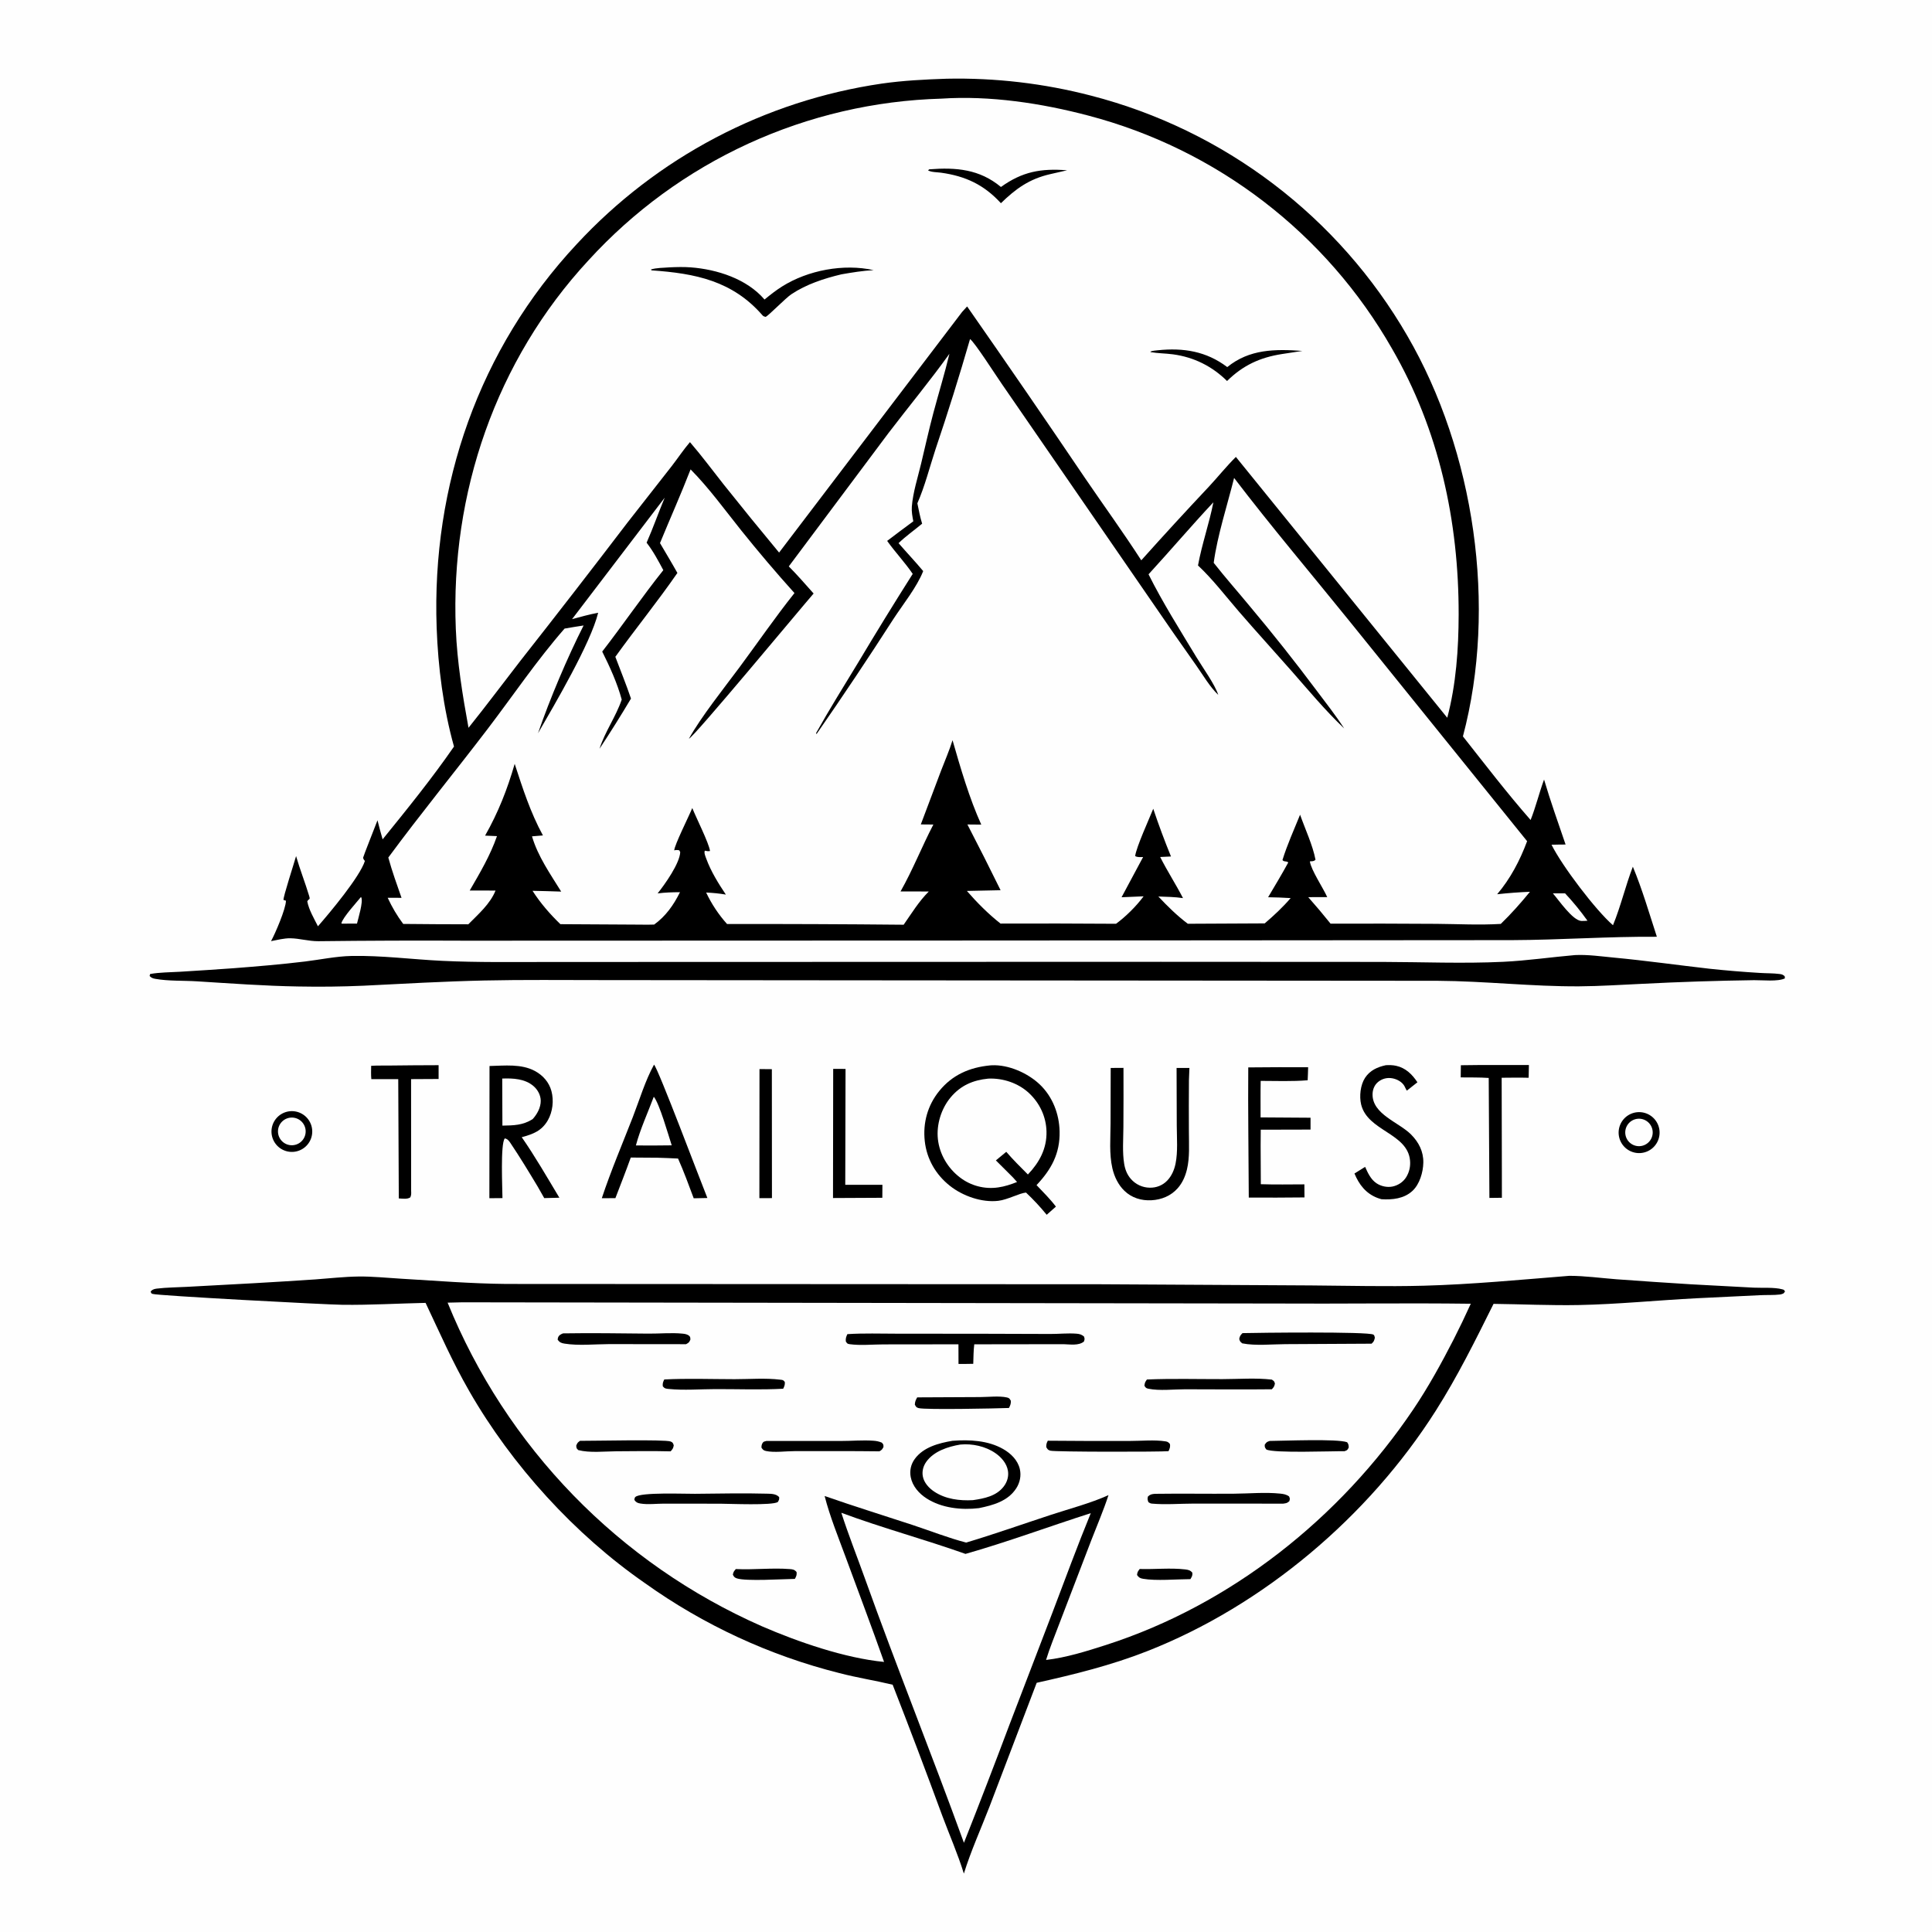 <?xml version="1.0" encoding="utf-8" ?>
<svg xmlns="http://www.w3.org/2000/svg" xmlns:xlink="http://www.w3.org/1999/xlink" width="1024" height="1024">
	<path fill="#FEFEFE" d="M0 0L1024 0L1024 1024L0 1024L0 0Z"/>
	<path d="M501.631 41.726Q511.327 41.518 521.015 41.979Q530.703 42.441 540.336 43.57Q549.968 44.699 559.5 46.491Q569.032 48.282 578.417 50.728Q581.685 51.573 584.93 52.498Q588.176 53.424 591.397 54.43Q594.619 55.436 597.815 56.521Q601.01 57.607 604.178 58.771Q607.346 59.936 610.484 61.178Q613.622 62.421 616.728 63.741Q619.835 65.061 622.907 66.457Q625.98 67.854 629.017 69.326Q632.054 70.798 635.053 72.346Q638.053 73.893 641.013 75.514Q643.973 77.135 646.893 78.829Q649.812 80.523 652.688 82.289Q655.564 84.054 658.396 85.891Q661.227 87.728 664.013 89.634Q666.798 91.54 669.535 93.515Q672.272 95.489 674.959 97.531Q677.647 99.573 680.282 101.681Q682.918 103.789 685.501 105.962Q688.084 108.134 690.612 110.37Q693.14 112.606 695.612 114.904Q698.084 117.202 700.498 119.561Q702.912 121.919 705.267 124.337Q707.622 126.755 709.916 129.23Q712.211 131.705 714.443 134.237Q716.675 136.768 718.844 139.354Q721.013 141.94 723.117 144.579Q725.221 147.218 727.258 149.908Q729.296 152.599 731.267 155.339Q733.238 158.079 735.14 160.867Q737.042 163.655 738.874 166.489Q740.706 169.324 742.468 172.202Q744.229 175.081 745.919 178.003C781.548 239.331 793.616 321.577 775.38 390.304C787.146 405.177 798.736 420.368 811.255 434.612C814.019 427.65 815.787 420.234 818.383 413.178C821.808 424.766 825.891 436.182 829.791 447.616C827.31 447.605 824.823 447.682 822.341 447.721C827.923 458.968 845.753 482.46 854.914 490.388C859.067 480.277 861.527 469.561 865.445 459.361C870.425 471.335 874.153 484.163 878.171 496.501C852.531 496.32 826.99 498.19 801.359 498.291L526.487 498.491L246.866 498.587Q207.8 498.394 168.736 498.859C163.677 498.902 158.867 497.384 153.894 497.301C150.604 497.246 146.896 498.214 143.653 498.823C145.849 494.856 151.553 481.59 151.559 477.385L150.269 476.998C149.906 475.849 156.007 457.122 156.928 453.745C158.982 460.883 161.72 467.765 163.851 474.838C164.567 477.216 163.748 476.031 162.86 477.762C163.75 482.314 166.452 486.836 168.519 490.951C175.026 483.512 190.695 464.759 193.407 456.328C193.204 456.066 192.957 455.834 192.799 455.543C192.637 455.245 192.475 454.922 192.458 454.582C192.437 454.173 199.429 436.513 200.078 434.775C200.882 438.163 201.864 441.513 202.798 444.868C215.755 428.887 228.941 412.613 240.629 395.683C234.974 375.573 232.174 353.49 231.433 332.646C228.748 257.188 253.901 184.851 305.643 129.437Q307.62 127.301 309.641 125.208Q311.663 123.114 313.728 121.064Q315.794 119.014 317.903 117.008Q320.011 115.002 322.162 113.041Q324.312 111.081 326.504 109.166Q328.696 107.251 330.928 105.384Q333.16 103.516 335.431 101.696Q337.702 99.876 340.011 98.105Q342.32 96.333 344.666 94.611Q347.012 92.889 349.394 91.218Q351.776 89.546 354.193 87.925Q356.61 86.304 359.061 84.735Q361.512 83.165 363.996 81.648Q366.479 80.131 368.995 78.668Q371.51 77.204 374.056 75.793Q376.601 74.383 379.176 73.027Q381.752 71.671 384.355 70.37Q386.958 69.069 389.588 67.824Q392.219 66.578 394.875 65.389Q397.531 64.2 400.212 63.067Q402.892 61.934 405.596 60.858Q408.301 59.783 411.027 58.765Q413.753 57.747 416.501 56.787Q419.248 55.827 422.015 54.925Q424.782 54.024 427.568 53.181Q430.354 52.339 433.156 51.555Q435.959 50.772 438.778 50.048Q441.597 49.325 444.43 48.661Q447.264 47.997 450.111 47.394Q452.958 46.79 455.817 46.247Q458.676 45.704 461.546 45.222Q464.416 44.74 467.296 44.319C478.685 42.68 490.143 42.119 501.631 41.726Z"/>
	<path fill="#FEFEFE" d="M514.146 179.706C516.692 181.516 528.012 199.255 530.968 203.468L609.776 317.862Q621.723 335.355 633.977 352.635C637.575 357.717 641.214 364.057 645.699 368.305C643.938 362.785 637.412 353.764 634.125 348.319C625.45 333.947 616.237 319.419 608.752 304.399C620.322 291.779 631.42 278.717 643.118 266.219C640.917 277.473 637.036 288.359 634.966 299.709C642.747 306.966 649.645 316.029 656.616 324.098C665.761 334.684 675.197 345.006 684.435 355.51C693.511 365.83 702.467 376.644 712.454 386.093C707.906 379.101 702.723 372.487 697.704 365.83Q680.675 343.051 662.385 321.271C656.056 313.593 649.429 306.135 643.29 298.306C645.195 284 650.53 267.614 654.1 253.323C673.763 279.091 694.832 303.926 715.199 329.144L809.4 445.848C805.587 456.075 800.606 465.606 793.534 473.966Q802.197 473.016 810.905 472.663C806.024 478.647 800.99 484.319 795.443 489.695C784.169 490.371 772.662 489.75 761.36 489.657Q733.295 489.466 705.229 489.559Q699.48 482.392 693.392 475.511L703.455 475.48C701.237 470.489 694.951 461.272 694.255 456.544C695.551 456.423 696.292 456.634 697.241 455.674C695.81 448.035 691.675 439.233 689.07 431.814C685.902 439.621 682.219 447.789 679.738 455.817C680.46 456.96 681.737 456.17 682.806 457.122C679.427 463.363 675.734 469.443 672.125 475.554C676.118 475.588 680.086 475.774 684.072 476.004C679.883 480.897 675.217 485.233 670.327 489.414L629.57 489.615C623.899 485.359 618.789 480.321 613.945 475.162C618.309 475.316 622.688 475.375 627.014 476.014C623.203 468.629 618.655 461.658 614.916 454.226L620.645 453.95Q615.533 441.458 611.245 428.66C609.044 434.156 602.311 448.879 601.655 453.719C602.897 454.491 604.459 454.256 605.872 454.244L594.449 475.562Q600.292 475.284 606.138 475.067C602.246 480.312 596.785 485.737 591.527 489.62Q560.916 489.395 530.305 489.514C523.9 484.497 517.787 478.346 512.464 472.213L530.338 471.834Q521.736 454.313 512.746 436.988L520.092 437.058C513.779 423.133 509.082 407.05 504.867 392.328C503.176 397.786 500.817 403.168 498.771 408.51L488.052 436.962L494.703 437.02C488.623 448.705 483.799 461.025 477.3 472.499Q484.786 472.437 492.272 472.53C487.09 477.651 483.116 484.177 478.956 490.127Q432.158 489.672 385.358 489.752Q381.994 486.004 379.209 481.809Q376.423 477.613 374.274 473.059C377.82 473.232 381.224 473.536 384.721 474.15C380.812 468.353 376.774 461.805 374.372 455.213C373.926 453.989 373.031 452.037 373.568 450.88C374.63 451.093 375.239 451.253 376.321 451.058C375.805 446.946 368.902 433.272 366.924 428.272C365.255 432.384 357.461 447.905 357.363 450.709C358.406 450.46 358.996 450.466 360.043 450.694L360.534 451.654C360.243 457.686 352.389 468.727 348.553 473.519C352.522 473.011 356.405 472.904 360.404 472.878C357.073 479.639 352.853 485.613 346.72 490.036C343.321 490.157 339.892 490.063 336.489 490.057L297.019 489.832C291.441 484.43 286.452 478.689 282.253 472.148Q289.848 472.29 297.439 472.563C291.678 463.238 285.075 453.897 281.973 443.276L287.762 442.799C281.106 430.568 277.093 418.014 272.793 404.861C268.889 418.382 264.081 430.621 257.11 442.897L263.413 443.165C259.816 453.466 254.418 462.586 248.968 471.982L262.646 472.017C259.778 479.15 253.508 484.529 248.222 489.897Q230.964 489.886 213.707 489.702C210.417 485.297 207.798 480.833 205.485 475.845L212.812 475.864C210.348 468.794 207.784 461.743 205.814 454.515C222.801 431.468 241.03 409.204 258.402 386.43C271.893 368.743 284.593 349.892 299.242 333.161C302.582 332.537 305.963 332.058 309.319 331.516C300.684 348.528 291.374 370.579 285.159 388.634C294.073 373.189 313.084 340.92 317.037 324.779C312.359 325.634 307.788 326.93 303.201 328.166L352.307 263.78C348.99 271.685 346.183 279.808 342.712 287.64C346.237 292.148 348.877 297.169 351.572 302.192C340.387 316.205 330.194 331.163 319.188 345.355C323.184 353.318 327.205 362.182 329.523 370.792C326.48 379.813 320.624 387.814 317.756 396.857C323.551 388.099 329.064 379.279 334.433 370.256C331.922 362.816 328.907 355.477 326.14 348.124C336.89 333.169 348.555 318.828 359.034 303.677C356.063 298.348 352.892 293.113 349.809 287.846C355.181 274.787 360.914 261.964 366.029 248.785C375.755 258.606 384.226 270.322 392.861 281.12Q406.497 298.135 421.086 314.34C410.913 327.093 401.625 340.629 391.908 353.733C383.795 364.673 371.526 380.01 365.138 391.54C367.604 390.889 424.047 322.83 431.233 314.572C426.879 309.696 422.691 304.843 418.077 300.201L470.829 229.639C481.557 215.564 492.913 201.902 503.215 187.517C500.701 198.024 497.499 208.397 494.714 218.839C492.328 227.791 490.346 236.827 488.182 245.832C486.423 253.155 483.886 260.987 483.294 268.496C483.085 271.153 483.59 273.714 484.071 276.312Q477.098 281.442 470.212 286.688C474.479 292.701 479.598 298.036 483.76 304.172Q469.102 327.283 455.077 350.784C447.478 363.313 439.723 375.718 432.567 388.506L432.756 389.105Q453.664 358.993 473.484 328.154C478.611 320.279 485.935 311.267 489.313 302.691C485.11 297.648 480.551 292.859 476.258 287.883C480.039 284.214 484.676 280.959 488.751 277.567C487.647 274.031 486.965 270.388 486.22 266.764C490.175 257.798 492.731 247.605 495.798 238.251Q505.632 209.185 514.146 179.706Z"/>
	<path fill="#FEFEFE" d="M498.979 52.279C524.657 50.566 552.016 54.706 576.798 61.254Q579.946 62.08 583.073 62.984Q586.2 63.888 589.304 64.869Q592.407 65.85 595.485 66.908Q598.563 67.967 601.614 69.101Q604.665 70.235 607.687 71.445Q610.708 72.655 613.699 73.94Q616.69 75.224 619.648 76.583Q622.605 77.941 625.528 79.373Q628.452 80.805 631.338 82.309Q634.225 83.813 637.073 85.388Q639.921 86.963 642.73 88.609Q645.538 90.254 648.304 91.969Q651.071 93.684 653.794 95.467Q656.517 97.25 659.195 99.101Q661.873 100.951 664.504 102.867Q667.135 104.784 669.717 106.765Q672.3 108.746 674.832 110.791Q677.364 112.835 679.845 114.942Q682.326 117.049 684.754 119.218Q687.182 121.386 689.555 123.614Q691.928 125.841 694.244 128.127Q696.561 130.414 698.821 132.757Q701.08 135.1 703.28 137.498Q705.481 139.896 707.621 142.349Q709.761 144.801 711.839 147.306Q713.918 149.811 715.933 152.367Q717.949 154.923 719.9 157.528Q721.852 160.133 723.737 162.786Q725.623 165.439 727.443 168.137Q729.262 170.836 731.014 173.58Q732.766 176.323 734.449 179.109Q736.132 181.895 737.745 184.722C762.727 227.814 773.208 276.265 773.117 325.749C773.083 343.93 771.753 362.807 767.076 380.429L655.041 242.176C650.069 247.131 645.574 252.72 640.792 257.878Q622.6 277.204 604.899 296.979C595.435 282.298 585.134 268.132 575.295 253.695Q544.289 207.821 512.592 162.423L509.928 165.349L412.934 292.876Q398.021 274.935 383.486 256.686C377.589 249.232 371.901 241.533 365.69 234.338C362.255 238.319 359.294 242.844 356.054 247.008L332.586 276.975Q304.499 313.806 275.853 350.203C266.668 362.047 257.703 374.064 248.318 385.751C245.147 368.388 242.305 351.032 241.587 333.363C238.667 261.516 262.792 191.028 311.849 138.042Q314.075 135.6 316.363 133.214Q318.65 130.829 320.996 128.502Q323.342 126.174 325.746 123.907Q328.15 121.639 330.61 119.432Q333.07 117.226 335.585 115.082Q338.1 112.938 340.668 110.857Q343.236 108.777 345.855 106.762Q348.474 104.747 351.143 102.798Q353.812 100.849 356.53 98.968Q359.247 97.087 362.01 95.275Q364.774 93.463 367.582 91.72Q370.39 89.978 373.241 88.307Q376.092 86.636 378.984 85.037Q381.876 83.438 384.808 81.912Q387.739 80.386 390.708 78.934Q393.676 77.482 396.681 76.105Q399.685 74.728 402.723 73.427Q405.761 72.126 408.83 70.902Q411.9 69.677 414.999 68.531Q418.099 67.384 421.226 66.315Q424.353 65.247 427.506 64.257Q430.659 63.267 433.836 62.357Q437.013 61.447 440.212 60.616Q443.41 59.786 446.629 59.036Q449.848 58.287 453.084 57.618Q456.32 56.95 459.573 56.363Q462.825 55.776 466.091 55.27Q469.357 54.765 472.634 54.342Q475.912 53.919 479.199 53.578Q482.486 53.238 485.781 52.98Q489.075 52.722 492.375 52.547Q495.676 52.371 498.979 52.279Z"/>
	<path d="M354.843 141.703C358.598 141.531 362.321 141.426 366.074 141.706C380.03 142.751 395.847 147.796 405.215 158.759C408.195 156.304 411.246 153.901 414.517 151.841C428.225 143.212 447.164 139.638 463.041 143.182C457.283 143.478 451.68 144.412 446.011 145.394C436.754 147.593 427.404 150.644 419.429 155.959C416.249 158.079 407.089 167.596 405.764 167.953C405.05 167.717 404.649 167.713 404.146 167.135C388.202 148.818 368.566 144.908 345.346 143.293L344.976 142.856C347.82 141.883 351.806 141.977 354.843 141.703Z"/>
	<path d="M492.565 89.741C506.745 88.623 519.227 89.688 530.519 99.102C541.884 90.939 551.73 89.181 565.591 90.254L556.552 92.318C545.569 94.852 538.394 100.008 530.504 107.701C521.567 97.937 511.779 93.337 498.728 91.526C496.783 91.256 493.491 91.318 491.846 90.269L492.565 89.741Z"/>
	<path d="M613.579 185.658C627.24 184.214 639.421 186.189 650.47 194.566C662.254 184.988 675.807 184.96 690.274 185.992L679.512 187.64C667.814 189.461 658.793 193.634 650.365 201.941C642.457 194.125 632.815 189.297 621.734 187.806C617.768 187.272 613.753 187.31 609.806 186.619L609.841 186.316C611.035 185.858 612.317 185.798 613.579 185.658Z"/>
	<path fill="#FEFEFE" d="M823.058 473.503L829.522 473.491Q835.937 480.354 841.397 487.999C840.347 488.066 839.254 488.174 838.203 488.129C833.529 487.929 826.133 476.989 823.058 473.503Z"/>
	<path fill="#FEFEFE" d="M191.325 475.415C191.371 475.483 191.426 475.546 191.463 475.619C192.627 477.888 189.865 486.73 189.212 489.522L181.219 489.551L180.936 489.364C181.725 486.198 188.959 478.333 191.325 475.415Z"/>
	<path d="M831.814 676.212C840.034 676.236 848.41 677.385 856.611 678.027Q876.429 679.482 896.262 680.706L929.464 682.482C933.978 682.697 940.438 682.206 944.641 683.36C945.59 683.621 945.631 683.656 946.08 684.552L945.344 685.506C944.744 685.769 944.231 686.011 943.572 686.094C940.074 686.536 936.329 686.29 932.792 686.482L899.224 688.102C878.508 689.154 857.645 691.284 836.924 691.689C821.827 691.984 806.704 691.252 791.61 691.072C781.984 710.411 772.563 729.496 760.962 747.764C725.44 803.698 669.716 850.975 607.911 875.203C588.741 882.717 569.494 887.445 549.467 891.919L524.442 957.594C519.91 969.31 514.585 981.057 510.868 993.046C507.678 982.687 503.255 972.625 499.463 962.466Q486.644 927.564 473.124 892.928C463.784 890.688 454.289 889.223 444.981 886.797Q438.05 885.056 431.207 882.992Q424.365 880.929 417.627 878.547Q410.888 876.166 404.269 873.473Q397.649 870.779 391.163 867.779Q384.676 864.779 378.337 861.479Q371.998 858.179 365.82 854.586Q359.643 850.993 353.639 847.115Q347.636 843.237 341.821 839.083C304.613 813.309 271.282 776.641 248.762 737.408C239.588 721.425 233.372 707.016 225.563 690.552C210.894 690.863 196.246 691.742 181.566 691.568C172.105 691.455 82.749 686.687 80.876 685.793C79.941 685.346 80.262 685.607 79.86 684.561C79.973 684.42 80.069 684.263 80.2 684.139C81.014 683.364 82.083 683.119 83.165 682.985C88.364 682.345 93.888 682.348 99.13 682.051L134.303 680.144Q150.739 679.212 167.165 678.11C174.745 677.564 182.431 676.675 190.029 676.581C197.406 676.49 204.979 677.293 212.348 677.725C230.969 678.818 249.779 680.359 268.429 680.52L583.748 680.687L694.808 681.305C714.691 681.441 734.739 681.989 754.609 681.454C780.29 680.763 806.207 678.252 831.814 676.212Z"/>
	<path fill="#FEFEFE" d="M245.104 690.249L675.566 690.89C710.224 691.108 744.891 690.561 779.547 691.01Q775.199 700.608 770.421 709.999C763.918 722.658 757.064 735.143 749.105 746.956C710.279 804.589 652.534 850.525 586.17 871.881C575.849 875.187 565.229 878.546 554.431 879.811C556.369 873.444 558.991 867.172 561.325 860.935L578.446 816.27C581.508 808.346 584.893 800.531 587.524 792.449C577.948 796.774 567.052 799.596 557.057 802.88C542.077 807.802 527.196 813.071 512.091 817.599C502.429 815.091 492.901 811.304 483.407 808.177C467.981 803.095 452.385 798.281 437.067 792.913C439.892 803.919 444.347 814.784 448.266 825.448C455.049 843.908 462.019 862.313 468.573 880.855C447.913 878.878 422.83 870.212 403.796 861.946Q400.291 860.403 396.824 858.776Q393.357 857.149 389.93 855.439Q386.503 853.729 383.119 851.936Q379.734 850.144 376.394 848.271Q373.053 846.398 369.759 844.445Q366.465 842.492 363.218 840.46Q359.972 838.429 356.776 836.319Q353.579 834.21 350.434 832.024Q347.289 829.838 344.198 827.578Q341.107 825.317 338.071 822.982Q335.035 820.647 332.057 818.24Q329.078 815.833 326.158 813.355Q323.238 810.877 320.378 808.329Q317.519 805.782 314.722 803.166Q311.925 800.55 309.191 797.868Q306.458 795.185 303.79 792.438Q301.122 789.69 298.521 786.879Q295.92 784.068 293.387 781.195Q290.854 778.323 288.392 775.39Q285.929 772.457 283.538 769.465Q281.146 766.474 278.828 763.426Q276.509 760.378 274.264 757.275Q272.02 754.172 269.851 751.016Q267.682 747.859 265.589 744.652Q263.497 741.444 261.482 738.187Q259.467 734.93 257.532 731.626Q255.596 728.321 253.74 724.971Q251.885 721.62 250.111 718.227Q248.336 714.833 246.644 711.397Q244.952 707.961 243.344 704.486Q241.735 701.01 240.21 697.497Q238.686 693.984 237.246 690.435L245.104 690.249Z"/>
	<path d="M504.828 763.652C513.847 762.981 523.638 763.423 531.695 768.017C535.756 770.333 539.465 773.952 540.536 778.65C541.339 782.17 540.58 785.82 538.632 788.837C534.225 795.66 526.302 797.826 518.857 799.341C509.593 800.443 499.11 799.333 491.106 794.191C487.069 791.598 483.603 787.677 482.692 782.844C482.054 779.459 482.79 776.116 484.808 773.325C489.369 767.014 497.582 764.878 504.828 763.652Z"/>
	<path fill="#FEFEFE" d="M508.962 765.646C515.302 765.037 522.3 766.544 527.556 770.177C530.75 772.384 533.58 775.618 534.232 779.556C534.722 782.513 533.825 785.472 532.025 787.834C528.089 792.998 521.696 794.225 515.669 795.114C508.597 795.494 501.222 794.606 495.183 790.603C492.357 788.73 489.709 785.873 489.1 782.425C488.626 779.736 489.355 777.041 490.917 774.828C494.904 769.176 502.45 766.745 508.962 765.646Z"/>
	<path d="M449.13 707.122C457.811 706.56 466.723 706.882 475.428 706.882L520.638 706.919L556.662 707.03C561.247 707.05 565.986 706.522 570.543 706.878C572.164 707.004 573.265 707.31 574.535 708.368C574.953 709.694 574.945 709.751 574.493 711.066C571.672 713.347 567.128 712.53 563.702 712.446L516.38 712.512C515.954 715.91 515.97 719.422 515.844 722.846C513.244 722.935 510.632 722.904 508.03 722.922L507.998 712.511L468.328 712.557C462.614 712.563 456.006 713.23 450.389 712.451C449.04 712.264 449.057 712.075 448.307 711.015C448.163 709.344 448.426 708.645 449.13 707.122Z"/>
	<path d="M658.546 706.582C666.286 706.376 725.397 705.691 727.938 707.379C728.541 707.779 728.523 708.401 728.701 709.051C728.277 710.698 728.261 710.971 726.962 712.183L681.352 712.425C674.103 712.459 665.443 713.399 658.395 712C657.331 711.114 657.215 711.029 656.827 709.711C657.078 708.129 657.487 707.692 658.546 706.582Z"/>
	<path d="M368.327 791.747C380.994 791.654 393.878 791.33 406.526 791.682C408.802 791.745 411.309 791.718 412.964 793.483C413.059 794.799 412.918 794.946 412.26 796.109C409.301 798.006 386.973 797.014 381.75 796.993L351.888 796.961C347.86 796.965 343.393 797.555 339.435 796.897C337.874 796.637 337.135 796.296 336.236 795.001C336.335 794.377 336.267 793.9 336.751 793.436C339.49 790.814 362.895 791.805 368.327 791.747Z"/>
	<path d="M612.102 791.755C625.977 791.559 639.868 791.792 653.746 791.701C661.789 791.649 670.576 790.811 678.551 791.646C680.3 791.829 681.801 792.084 683.232 793.135C683.76 794.35 683.72 794.37 683.375 795.658C682.125 796.761 681.725 796.715 680.125 796.965L632.604 796.939C625.441 796.947 617.601 797.602 610.498 796.944C609.755 796.875 609.256 796.58 608.665 796.156C608.214 794.785 608.089 794.556 608.436 793.176C609.677 792.005 610.491 791.92 612.102 791.755Z"/>
	<path d="M298.407 706.713C313.482 706.47 328.598 706.703 343.675 706.846C349.581 706.902 355.889 706.271 361.719 706.853C363.044 706.986 364.336 707.165 365.357 708.1C365.989 708.678 365.84 709.185 365.925 709.981C365.222 711.58 365.151 711.593 363.617 712.448L322.733 712.403C315.214 712.438 306.61 713.339 299.212 712.148C297.524 711.877 296.643 711.508 295.608 710.154C295.619 709.671 295.592 709.432 295.771 708.938C296.237 707.647 297.255 707.204 298.407 706.713Z"/>
	<path d="M607.893 731.163C621.166 730.609 634.627 730.989 647.918 730.964C656.444 730.948 665.662 730.236 674.109 731.228C675.238 732.004 675.334 731.985 675.731 733.278C675.453 734.818 675.132 735.26 674.093 736.341C658.769 736.515 643.422 736.358 628.095 736.347C622.194 736.343 614.513 737.245 608.759 736.07C607.392 735.791 607.275 735.558 606.568 734.473C606.764 732.832 606.933 732.519 607.893 731.163Z"/>
	<path d="M555.36 763.612Q577.064 763.811 598.768 763.737C604.743 763.745 611.903 763.027 617.772 763.953C618.983 764.144 619.197 764.432 620.038 765.264C620.411 766.862 619.972 767.717 619.354 769.148C614.873 769.56 559.473 769.583 556.769 768.899C555.378 768.548 555.226 768.128 554.539 766.995C554.507 765.558 554.692 764.883 555.36 763.612Z"/>
	<path d="M406.235 763.731L445.711 763.744C451.365 763.755 457.27 763.211 462.889 763.613C464.543 763.732 465.87 763.981 467.393 764.634C468.283 765.651 468.251 765.617 468.251 766.972C467.532 768.285 467.399 768.48 466.115 769.234C451.136 769.035 436.133 769.163 421.152 769.128C416.614 769.117 410.345 770.017 406.006 769.062C404.664 768.766 404.309 768.37 403.587 767.252C403.621 766.278 403.653 765.763 404.141 764.884C404.668 763.936 405.256 764.038 406.235 763.731Z"/>
	<path d="M352.079 731.143C364.409 730.519 376.961 730.985 389.313 730.995C397.147 731.001 405.817 730.297 413.56 731.264C414.942 731.436 415.141 731.389 415.966 732.482C416.098 733.97 415.726 734.761 415.106 736.056C403.247 736.711 391.069 736.223 379.176 736.256C371.146 736.279 362.377 736.99 354.425 736.176C352.884 736.019 352.287 735.98 351.294 734.77C351.145 733.153 351.392 732.547 352.079 731.143Z"/>
	<path d="M486.138 740.636L519.567 740.477C523.873 740.461 529.65 739.747 533.774 740.702C535.042 740.996 535.134 741.415 535.771 742.455C535.842 744.059 535.469 744.882 534.764 746.258C527.714 746.531 490.719 747.267 486.967 746.339C485.614 746.004 485.506 745.606 484.883 744.486C484.943 742.871 485.373 741.998 486.138 740.636Z"/>
	<path d="M307.43 763.67C313.934 763.725 352.469 762.831 355.46 764.03C356.649 764.506 356.703 764.938 357.1 766.032C356.858 767.614 356.467 768.093 355.446 769.243C345.835 769.006 336.186 769.136 326.572 769.21C320.309 769.258 312.553 770.146 306.503 768.581C305.49 767.611 305.556 767.604 305.42 766.195C306.037 764.738 306.134 764.568 307.43 763.67Z"/>
	<path d="M672.974 763.731C680.557 763.678 708.763 762.483 713.998 764.412C714.764 765.437 714.819 765.962 714.849 767.228C714.09 768.658 714.145 768.614 712.625 769.17C706.481 769.068 674.736 770.323 671.162 768.235C670.361 767.103 670.303 767.069 670.348 765.693C671.322 764.326 671.385 764.267 672.974 763.731Z"/>
	<path d="M390.003 831.629C399.489 832.116 409.174 830.9 418.593 831.641C420.238 831.77 421.14 831.933 422.206 833.21C422.383 834.842 422.033 835.444 421.303 836.843C414.806 836.945 395.438 838.175 390.599 836.588C389.358 836.182 388.982 835.729 388.428 834.599C388.721 833.092 388.998 832.818 390.003 831.629Z"/>
	<path d="M604.064 831.594C611.99 831.853 620.396 830.901 628.214 831.831C629.797 832.02 630.918 832.271 631.965 833.571C632.114 835.2 631.722 835.57 630.954 836.975C623.8 837.001 612.654 837.988 605.84 836.788C604.23 836.505 603.56 836.109 602.648 834.774C602.839 833.151 603.12 832.866 604.064 831.594Z"/>
	<path fill="#FEFEFE" d="M445.921 801.807C467.545 809.855 489.984 815.869 511.732 823.604C534.081 817.241 555.999 809.077 578.139 802.001C571.001 819.41 564.506 837.117 557.815 854.703L535.138 913.857Q523.304 945.399 510.903 976.723C493.932 929.939 475.305 883.748 458.522 836.892C454.332 825.194 449.736 813.636 445.921 801.807Z"/>
	<path d="M834.813 506.21C841.524 505.87 848.664 506.915 855.359 507.545C872.352 509.144 889.148 511.528 906.092 513.452Q919.357 514.869 932.673 515.668C936.14 515.899 939.776 515.793 943.206 516.236C944.528 516.407 944.887 516.578 945.906 517.377L946.043 518.541C942.483 520.385 934.018 519.455 929.708 519.511Q900.127 519.919 870.583 521.438C859.415 521.933 848.175 522.712 837 522.778C812.012 522.926 787.003 519.986 762.016 519.841L439.438 519.582L319.001 519.472C298.237 519.479 277.419 519.227 256.661 519.685C235.316 520.156 213.948 521.382 192.625 522.446Q175.417 523.198 158.196 522.857C140.288 522.572 122.278 521.237 104.402 520.122C97.275 519.678 89.309 520.058 82.324 518.807C80.964 518.563 80.245 518.283 79.292 517.298L79.557 516.253C84.658 515.32 90.164 515.368 95.341 515.053Q109.527 514.199 123.702 513.185C136.32 512.212 149.024 511.149 161.589 509.626C169.674 508.645 178.133 506.85 186.254 506.68C202.107 506.349 218.512 508.514 234.392 509.269C253.2 510.164 272.194 509.869 291.022 509.871L615.346 509.775L732.586 509.835C753.882 509.88 775.476 510.796 796.74 509.78C809.445 509.173 822.134 507.297 834.813 506.21Z"/>
	<path d="M524.695 564.692C525.001 564.672 525.307 564.647 525.613 564.631C534.533 564.18 544.817 568.765 551.182 574.864C557.919 581.32 561.414 590.439 561.611 599.687C561.861 611.376 557.237 619.835 549.385 628.134C552.882 631.834 556.583 635.461 559.657 639.526L554.77 643.859Q549.678 637.604 543.801 632.08C540.38 632.378 534.016 635.874 529.174 636.453C520.42 637.499 510.3 633.926 503.465 628.514C495.98 622.587 491.2 614.348 490.148 604.831C489.078 595.139 491.662 585.812 497.829 578.23C504.805 569.655 513.907 565.761 524.695 564.692Z"/>
	<path fill="#FEFEFE" d="M523.797 571.689C531.562 571.338 539.648 574.026 545.356 579.328C551.078 584.643 554.488 591.902 554.664 599.743C554.868 608.841 550.877 616.111 544.808 622.502C540.876 618.586 536.969 614.697 533.342 610.491L527.836 615.038L534.528 621.703C536.139 623.221 537.605 624.816 539.065 626.479C535.85 627.759 532.478 628.885 529.039 629.356Q528.371 629.453 527.699 629.517Q527.027 629.581 526.353 629.611Q525.679 629.641 525.004 629.637Q524.329 629.633 523.655 629.595Q522.981 629.557 522.31 629.485Q521.639 629.414 520.973 629.308Q520.306 629.203 519.645 629.064Q518.985 628.926 518.332 628.754Q517.68 628.582 517.036 628.378Q516.393 628.174 515.761 627.937Q515.129 627.701 514.509 627.433Q513.89 627.166 513.284 626.867Q512.679 626.568 512.089 626.24Q511.5 625.911 510.928 625.553Q510.356 625.196 509.802 624.809Q509.248 624.423 508.715 624.01C502.366 619.166 497.963 611.738 497.103 603.768C496.264 595.999 498.879 587.56 503.919 581.563C509.205 575.275 515.789 572.471 523.797 571.689Z"/>
	<path d="M259.454 565.005C267.421 564.832 276.307 563.741 283.56 567.671C287.771 569.954 291.022 573.621 292.274 578.296C293.617 583.313 292.952 589.26 290.361 593.777C287.12 599.427 282.449 601.146 276.53 602.73C283.708 613.069 289.992 624.032 296.475 634.813L288.458 635.019L284.963 628.875C280.313 621.138 275.58 613.307 270.539 605.823C269.709 604.591 269.035 603.675 267.559 603.376C265.152 606.103 266.3 630.205 266.317 635.02L259.377 635.08L259.454 565.005Z"/>
	<path fill="#FEFEFE" d="M266.193 571.653C271.933 571.437 278.31 571.742 282.85 575.721C285.031 577.632 286.566 580.462 286.6 583.4C286.643 587.03 284.667 590.595 282.288 593.183C277.108 596.458 272.211 596.502 266.284 596.602L266.193 571.653Z"/>
	<path d="M346.645 564.278C348.94 566.55 371.325 626.142 374.922 634.964L367.683 635.116C365.032 628.051 362.462 620.942 359.379 614.052Q353.932 613.765 348.48 613.62L334.32 613.521C331.747 620.741 328.903 627.881 326.171 635.043L318.969 635.075C323.788 620.538 329.836 606.392 335.387 592.128C338.941 582.993 341.948 572.821 346.645 564.278Z"/>
	<path fill="#FEFEFE" d="M346.523 581.292C349.513 584.869 354.264 601.667 356.026 607.056L346.75 607.138L337.034 607.114C339.321 598.484 343.388 589.685 346.523 581.292Z"/>
	<path d="M588.694 566.038L595.467 565.997Q595.524 581.805 595.421 597.613C595.387 603.882 594.816 610.722 595.846 616.914C596.341 619.892 597.39 622.593 599.402 624.882Q599.867 625.415 600.385 625.896Q600.902 626.377 601.468 626.801Q602.033 627.225 602.639 627.588Q603.246 627.951 603.887 628.249Q604.528 628.546 605.197 628.775Q605.865 629.004 606.554 629.162Q607.243 629.32 607.945 629.405Q608.646 629.49 609.353 629.501C612.864 629.582 616.152 628.314 618.606 625.786C620.969 623.352 622.389 620.085 623.06 616.791C624.361 610.397 623.729 603.131 623.708 596.612L623.613 566.036L630.412 566.029L630.164 572.568Q630.055 586.229 630.138 599.89C630.142 606.421 630.65 613.466 629.101 619.854C628.216 623.502 626.725 626.924 624.224 629.763C620.645 633.826 615.646 635.874 610.296 636.158C604.96 636.442 599.865 634.916 595.977 631.166C592.666 627.974 590.609 623.661 589.586 619.219C587.829 611.595 588.593 603.201 588.619 595.426L588.694 566.038Z"/>
	<path d="M661.605 565.749Q677.471 565.589 693.338 565.649C693.305 567.953 693.177 570.262 693.089 572.564C684.863 573.241 676.44 572.906 668.185 572.89C668.051 579.333 668.147 585.798 668.135 592.243L694.611 592.418L694.612 598.701L668.217 598.766L668.162 607.25L668.26 627.651C675.941 627.915 683.665 627.749 691.351 627.735L691.405 634.66Q676.642 634.825 661.879 634.739C661.795 611.747 661.416 588.739 661.605 565.749Z"/>
	<path d="M734.532 564.577C736.388 564.48 738.135 564.501 739.961 564.896C745.01 565.987 748.522 569.46 751.26 573.637L745.636 578.074C745.466 577.778 745.29 577.484 745.133 577.18C744.756 576.45 744.464 575.684 743.976 575.013C742.433 572.889 739.558 571.601 736.997 571.397Q736.515 571.355 736.031 571.365Q735.547 571.375 735.067 571.436Q734.587 571.498 734.116 571.61Q733.646 571.722 733.189 571.884Q732.733 572.045 732.297 572.255Q731.861 572.464 731.449 572.719Q731.037 572.973 730.655 573.27Q730.273 573.567 729.925 573.903C728.282 575.515 727.504 577.758 727.481 580.033C727.375 590.624 741.476 594.839 747.899 601.308C751.973 605.41 754.497 610.327 754.393 616.192C754.302 621.281 752.456 627.645 748.625 631.2C744.166 635.336 738.008 635.97 732.221 635.614C731.471 635.396 730.733 635.181 730.005 634.897C723.901 632.518 720.33 627.858 717.892 621.983L723.545 618.463C724.974 621.667 726.528 625.091 729.531 627.127C731.949 628.766 735.264 629.48 738.126 628.873C741.061 628.251 743.784 626.441 745.347 623.87C746.987 621.174 747.641 618.183 747.348 615.054C745.988 600.533 724.82 599.516 721.425 585.375C720.391 581.069 721.04 574.996 723.535 571.231C726.144 567.295 730.069 565.543 734.532 564.577Z"/>
	<path d="M205.961 564.761Q219.216 564.596 232.472 564.569L232.467 571.882L217.88 571.958L217.911 631.125C217.965 632.479 218.043 633.343 217.492 634.616C215.856 635.753 213.291 635.271 211.371 635.192L211.076 571.955L196.814 571.961C196.585 569.625 196.698 567.253 196.722 564.908C199.763 564.694 202.907 564.806 205.961 564.761Z"/>
	<path d="M774.289 564.595C786.302 564.396 798.337 564.503 810.352 564.473L810.213 571.238C805.451 571.102 800.676 571.199 795.912 571.229L796.018 620.75L796.029 634.845L789.417 634.925L789.053 571.336C784.132 570.995 779.142 571.097 774.208 571.044L774.289 564.595Z"/>
	<path d="M441.606 566.531L448.157 566.549L448.007 627.977L467.7 627.964L467.653 634.852L441.512 634.98L441.606 566.531Z"/>
	<path d="M402.548 566.628L409.099 566.688L409.148 635.026L402.489 635.055L402.548 566.628Z"/>
	<path d="M866.119 589.776Q866.376 589.712 866.635 589.66Q866.895 589.608 867.157 589.569Q867.419 589.53 867.682 589.504Q867.946 589.477 868.21 589.464Q868.475 589.45 868.74 589.45Q869.004 589.449 869.269 589.462Q869.533 589.474 869.797 589.5Q870.06 589.525 870.322 589.563Q870.584 589.601 870.844 589.652Q871.104 589.703 871.361 589.766Q871.618 589.83 871.872 589.906Q872.126 589.982 872.375 590.07Q872.625 590.158 872.87 590.258Q873.115 590.359 873.355 590.471Q873.595 590.583 873.829 590.706Q874.063 590.83 874.291 590.965Q874.519 591.1 874.74 591.246Q874.961 591.392 875.174 591.548Q875.388 591.705 875.594 591.871Q875.799 592.038 875.997 592.214Q876.194 592.391 876.383 592.577Q876.571 592.763 876.75 592.958Q876.93 593.153 877.099 593.356Q877.268 593.559 877.428 593.771Q877.587 593.982 877.736 594.201Q877.885 594.42 878.023 594.646Q878.161 594.872 878.288 595.104Q878.415 595.337 878.53 595.575Q878.646 595.813 878.749 596.057Q878.853 596.301 878.945 596.549Q879.036 596.798 879.116 597.05Q879.195 597.303 879.262 597.559Q879.329 597.815 879.383 598.074Q879.438 598.333 879.48 598.595Q879.521 598.856 879.55 599.12Q879.579 599.383 879.595 599.647Q879.611 599.911 879.614 600.176Q879.618 600.441 879.608 600.706Q879.598 600.97 879.575 601.234Q879.553 601.498 879.517 601.76Q879.482 602.023 879.434 602.283Q879.385 602.543 879.325 602.801Q879.264 603.059 879.19 603.313Q879.117 603.567 879.031 603.818Q878.946 604.068 878.848 604.315Q878.75 604.561 878.64 604.802Q878.531 605.043 878.409 605.278Q878.288 605.513 878.156 605.743Q878.023 605.972 877.879 606.194Q877.736 606.417 877.581 606.632Q877.427 606.847 877.262 607.054Q877.098 607.262 876.923 607.461Q876.749 607.66 876.565 607.85Q876.381 608.041 876.188 608.222Q875.995 608.403 875.793 608.575Q875.591 608.746 875.381 608.908Q875.172 609.069 874.954 609.22Q874.737 609.371 874.512 609.512Q874.288 609.652 874.057 609.781Q873.825 609.911 873.588 610.028Q873.351 610.146 873.109 610.252Q872.866 610.358 872.619 610.452Q872.371 610.547 872.119 610.628Q871.867 610.71 871.612 610.78Q871.267 610.874 870.916 610.945Q870.566 611.016 870.211 611.064Q869.857 611.112 869.5 611.136Q869.143 611.161 868.785 611.162Q868.428 611.163 868.071 611.14Q867.714 611.117 867.359 611.071Q867.004 611.025 866.653 610.956Q866.302 610.886 865.957 610.794Q865.611 610.702 865.273 610.587Q864.934 610.472 864.603 610.335Q864.273 610.198 863.952 610.04Q863.631 609.881 863.322 609.702Q863.012 609.523 862.715 609.324Q862.418 609.125 862.135 608.907Q861.851 608.688 861.583 608.452Q861.314 608.216 861.062 607.962Q860.81 607.708 860.575 607.439Q860.34 607.169 860.123 606.884Q859.906 606.6 859.709 606.302Q859.511 606.004 859.334 605.693Q859.156 605.382 858.999 605.061Q858.843 604.739 858.708 604.408Q858.572 604.077 858.459 603.737Q858.346 603.398 858.256 603.052Q858.165 602.706 858.098 602.355Q858.03 602.003 857.986 601.648Q857.942 601.293 857.921 600.936Q857.9 600.579 857.903 600.222Q857.906 599.864 857.932 599.507Q857.959 599.15 858.008 598.796Q858.058 598.442 858.131 598.092Q858.204 597.742 858.3 597.397Q858.396 597.052 858.514 596.715Q858.632 596.377 858.773 596.048Q858.913 595.719 859.075 595.4Q859.236 595.081 859.419 594.774Q859.601 594.466 859.803 594.171Q860.005 593.876 860.226 593.595Q860.447 593.314 860.687 593.048Q860.926 592.782 861.182 592.532Q861.438 592.282 861.71 592.05Q861.982 591.818 862.269 591.604Q862.555 591.39 862.855 591.196Q863.156 591.001 863.468 590.827Q863.78 590.653 864.103 590.499Q864.426 590.346 864.759 590.214Q865.091 590.082 865.432 589.973Q865.772 589.863 866.119 589.776Z"/>
	<path fill="#FEFEFE" d="M866.45 593.296Q866.62 593.241 866.793 593.194Q866.966 593.147 867.141 593.109Q867.316 593.071 867.493 593.042Q867.67 593.012 867.848 592.992Q868.026 592.971 868.204 592.959Q868.383 592.947 868.562 592.944Q868.741 592.941 868.921 592.946Q869.1 592.952 869.278 592.967Q869.457 592.981 869.634 593.004Q869.812 593.028 869.988 593.06Q870.164 593.092 870.339 593.132Q870.513 593.173 870.686 593.222Q870.858 593.271 871.028 593.329Q871.197 593.386 871.364 593.452Q871.53 593.518 871.694 593.592Q871.857 593.666 872.016 593.748Q872.175 593.83 872.33 593.919Q872.485 594.009 872.636 594.106Q872.786 594.203 872.932 594.308Q873.078 594.412 873.218 594.524Q873.358 594.635 873.493 594.754Q873.627 594.872 873.756 594.997Q873.884 595.121 874.006 595.252Q874.129 595.383 874.245 595.52Q874.36 595.657 874.469 595.799Q874.578 595.942 874.679 596.089Q874.781 596.237 874.875 596.389Q874.97 596.541 875.056 596.698Q875.143 596.855 875.222 597.016Q875.301 597.177 875.372 597.341Q875.442 597.506 875.505 597.673Q875.568 597.841 875.622 598.012Q875.676 598.183 875.722 598.356Q875.768 598.529 875.805 598.704Q875.842 598.88 875.871 599.056Q875.9 599.233 875.92 599.411Q875.939 599.589 875.951 599.768Q875.962 599.947 875.964 600.126Q875.966 600.305 875.96 600.484Q875.953 600.663 875.938 600.842Q875.922 601.02 875.898 601.198Q875.874 601.375 875.841 601.551Q875.808 601.727 875.767 601.902Q875.725 602.076 875.676 602.248Q875.626 602.42 875.567 602.589Q875.509 602.759 875.442 602.925Q875.375 603.091 875.301 603.254Q875.226 603.417 875.143 603.576Q875.061 603.735 874.97 603.889Q874.88 604.044 874.782 604.194Q874.684 604.344 874.579 604.489Q874.474 604.634 874.361 604.774Q874.249 604.913 874.13 605.047Q874.011 605.181 873.886 605.309Q873.761 605.437 873.629 605.559Q873.498 605.68 873.36 605.795Q873.223 605.911 873.08 606.019Q872.937 606.127 872.789 606.228Q872.641 606.329 872.488 606.422Q872.336 606.516 872.179 606.602Q872.021 606.688 871.86 606.766Q871.699 606.844 871.534 606.914Q871.369 606.984 871.201 607.046Q871.033 607.108 870.862 607.161Q870.692 607.214 870.52 607.259Q870.347 607.304 870.173 607.34Q869.999 607.376 869.823 607.404Q869.647 607.432 869.47 607.451Q869.293 607.47 869.115 607.481Q868.937 607.491 868.759 607.493Q868.581 607.495 868.403 607.488Q868.225 607.481 868.048 607.465Q867.871 607.449 867.694 607.425Q867.518 607.401 867.343 607.368Q867.168 607.335 866.995 607.293Q866.821 607.252 866.651 607.202Q866.48 607.152 866.311 607.094Q866.143 607.035 865.978 606.969Q865.812 606.903 865.651 606.828Q865.489 606.754 865.331 606.672Q865.173 606.59 865.019 606.5Q864.865 606.41 864.716 606.313Q864.567 606.215 864.423 606.111Q864.279 606.007 864.14 605.895Q864.001 605.784 863.867 605.666Q863.734 605.548 863.607 605.423Q863.479 605.299 863.358 605.169Q863.237 605.038 863.122 604.902Q863.007 604.766 862.9 604.624Q862.792 604.482 862.691 604.335Q862.59 604.188 862.497 604.037Q862.403 603.885 862.317 603.729Q862.231 603.573 862.153 603.414Q862.075 603.254 862.005 603.09Q861.934 602.926 861.872 602.76Q861.81 602.593 861.756 602.423Q861.702 602.253 861.656 602.081Q861.611 601.909 861.574 601.735Q861.537 601.561 861.508 601.385Q861.479 601.209 861.46 601.032Q861.44 600.856 861.428 600.678Q861.417 600.5 861.414 600.322Q861.412 600.144 861.418 599.966Q861.424 599.788 861.439 599.611Q861.454 599.433 861.478 599.257Q861.501 599.081 861.533 598.905Q861.565 598.73 861.606 598.557Q861.647 598.384 861.696 598.212Q861.745 598.041 861.802 597.873Q861.859 597.704 861.925 597.539Q861.991 597.373 862.064 597.211Q862.138 597.049 862.219 596.891Q862.301 596.732 862.39 596.578Q862.479 596.424 862.575 596.274Q862.672 596.125 862.776 595.98Q862.879 595.835 862.99 595.696Q863.101 595.557 863.218 595.423Q863.335 595.289 863.459 595.161Q863.583 595.033 863.713 594.911Q863.843 594.789 863.978 594.674Q864.114 594.559 864.255 594.45Q864.396 594.342 864.542 594.24Q864.689 594.139 864.84 594.044Q864.991 593.95 865.146 593.864Q865.302 593.777 865.462 593.698Q865.621 593.619 865.784 593.548Q865.948 593.477 866.114 593.414Q866.281 593.351 866.45 593.296Z"/>
	<path d="M152.39 589.178Q152.649 589.122 152.91 589.078Q153.171 589.034 153.434 589.003Q153.697 588.973 153.961 588.955Q154.225 588.937 154.49 588.932Q154.755 588.927 155.019 588.935Q155.284 588.943 155.548 588.964Q155.812 588.985 156.074 589.019Q156.337 589.053 156.597 589.1Q156.858 589.146 157.116 589.206Q157.374 589.265 157.629 589.337Q157.883 589.409 158.134 589.494Q158.385 589.578 158.632 589.675Q158.878 589.771 159.12 589.88Q159.361 589.988 159.597 590.109Q159.833 590.229 160.063 590.361Q160.292 590.492 160.515 590.635Q160.738 590.778 160.954 590.931Q161.17 591.085 161.378 591.249Q161.586 591.413 161.785 591.587Q161.985 591.76 162.176 591.944Q162.367 592.127 162.548 592.32Q162.73 592.512 162.902 592.714Q163.074 592.915 163.236 593.124Q163.398 593.334 163.549 593.551Q163.701 593.768 163.842 593.992Q163.982 594.217 164.112 594.448Q164.241 594.678 164.359 594.915Q164.477 595.152 164.584 595.395Q164.69 595.637 164.784 595.885Q164.879 596.132 164.961 596.384Q165.043 596.636 165.112 596.891Q165.182 597.146 165.239 597.405Q165.296 597.664 165.34 597.925Q165.385 598.186 165.416 598.448Q165.447 598.711 165.466 598.975Q165.485 599.239 165.49 599.504Q165.496 599.769 165.488 600.033Q165.481 600.298 165.461 600.562Q165.44 600.826 165.407 601.088Q165.374 601.351 165.328 601.612Q165.282 601.872 165.223 602.131Q165.164 602.389 165.093 602.644Q165.021 602.899 164.937 603.15Q164.854 603.401 164.758 603.648Q164.662 603.894 164.554 604.136Q164.446 604.378 164.326 604.614Q164.207 604.85 164.076 605.08Q163.944 605.31 163.802 605.533Q163.66 605.757 163.507 605.973Q163.354 606.189 163.191 606.397Q163.027 606.605 162.854 606.805Q162.681 607.005 162.498 607.197Q162.315 607.388 162.123 607.57Q161.931 607.753 161.73 607.925Q161.529 608.098 161.32 608.26Q161.111 608.422 160.894 608.575Q160.678 608.727 160.454 608.868Q160.23 609.009 159.999 609.139Q159.769 609.269 159.532 609.388Q159.295 609.507 159.053 609.614Q158.811 609.72 158.564 609.815Q158.317 609.91 158.065 609.993Q157.814 610.076 157.559 610.146Q157.303 610.216 157.045 610.274Q156.786 610.332 156.524 610.377Q156.262 610.422 155.999 610.454Q155.735 610.486 155.47 610.505Q155.205 610.525 154.94 610.531Q154.674 610.537 154.409 610.53Q154.143 610.523 153.878 610.503Q153.613 610.483 153.35 610.45Q153.086 610.417 152.825 610.371Q152.563 610.325 152.304 610.267Q152.045 610.208 151.789 610.136Q151.534 610.065 151.281 609.981Q151.029 609.897 150.782 609.801Q150.534 609.705 150.292 609.597Q150.049 609.489 149.812 609.369Q149.575 609.249 149.344 609.117Q149.114 608.986 148.89 608.843Q148.666 608.701 148.449 608.547Q148.232 608.394 148.023 608.23Q147.814 608.066 147.614 607.892Q147.413 607.718 147.221 607.534Q147.029 607.35 146.847 607.157Q146.664 606.965 146.491 606.763Q146.318 606.561 146.156 606.351Q145.993 606.142 145.841 605.924Q145.688 605.706 145.547 605.482Q145.406 605.257 145.275 605.025Q145.145 604.794 145.027 604.556Q144.908 604.318 144.801 604.075Q144.694 603.832 144.6 603.584Q144.505 603.336 144.422 603.083Q144.34 602.831 144.27 602.575Q144.2 602.318 144.143 602.059Q144.086 601.8 144.041 601.538Q143.997 601.276 143.966 601.012Q143.934 600.749 143.916 600.484Q143.897 600.219 143.892 599.953Q143.886 599.688 143.894 599.422Q143.901 599.157 143.922 598.892Q143.943 598.627 143.976 598.364Q144.01 598.1 144.057 597.839Q144.103 597.577 144.162 597.318Q144.222 597.06 144.294 596.804Q144.366 596.548 144.45 596.297Q144.535 596.045 144.632 595.797Q144.728 595.55 144.837 595.308Q144.946 595.065 145.066 594.829Q145.187 594.592 145.319 594.362Q145.451 594.131 145.594 593.908Q145.737 593.684 145.891 593.468Q146.045 593.251 146.21 593.043Q146.374 592.834 146.549 592.634Q146.723 592.434 146.908 592.242Q147.092 592.051 147.285 591.869Q147.478 591.687 147.68 591.514Q147.882 591.342 148.093 591.18Q148.303 591.018 148.521 590.866Q148.739 590.714 148.964 590.573Q149.189 590.433 149.421 590.303Q149.653 590.173 149.891 590.055Q150.129 589.937 150.372 589.831Q150.616 589.725 150.864 589.631Q151.112 589.537 151.365 589.455Q151.618 589.373 151.874 589.304Q152.131 589.235 152.39 589.178Z"/>
	<path fill="#FEFEFE" d="M152.096 592.8Q152.265 592.737 152.437 592.682Q152.608 592.627 152.782 592.581Q152.957 592.534 153.133 592.496Q153.309 592.458 153.487 592.429Q153.665 592.4 153.844 592.38Q154.023 592.36 154.203 592.348Q154.383 592.337 154.564 592.334Q154.744 592.331 154.924 592.338Q155.104 592.344 155.284 592.359Q155.463 592.374 155.642 592.398Q155.821 592.422 155.998 592.454Q156.175 592.487 156.351 592.528Q156.526 592.57 156.7 592.62Q156.873 592.669 157.044 592.728Q157.214 592.786 157.382 592.853Q157.549 592.919 157.713 592.994Q157.877 593.069 158.037 593.152Q158.198 593.234 158.354 593.325Q158.509 593.415 158.661 593.513Q158.812 593.612 158.958 593.717Q159.105 593.822 159.246 593.935Q159.386 594.047 159.522 594.167Q159.657 594.286 159.786 594.411Q159.915 594.537 160.038 594.669Q160.161 594.801 160.277 594.939Q160.394 595.077 160.503 595.22Q160.612 595.363 160.714 595.512Q160.817 595.66 160.911 595.814Q161.006 595.967 161.093 596.125Q161.18 596.283 161.259 596.445Q161.339 596.607 161.41 596.772Q161.481 596.938 161.544 597.107Q161.607 597.276 161.662 597.448Q161.716 597.62 161.762 597.794Q161.808 597.968 161.846 598.145Q161.883 598.321 161.912 598.499Q161.941 598.677 161.961 598.856Q161.981 599.036 161.992 599.216Q162.003 599.396 162.005 599.576Q162.007 599.756 162.001 599.936Q161.994 600.116 161.979 600.296Q161.963 600.476 161.939 600.654Q161.915 600.833 161.882 601.01Q161.849 601.188 161.807 601.363Q161.765 601.538 161.715 601.712Q161.665 601.885 161.606 602.055Q161.548 602.226 161.481 602.393Q161.414 602.561 161.339 602.724Q161.263 602.888 161.18 603.048Q161.097 603.208 161.006 603.364Q160.916 603.52 160.817 603.671Q160.719 603.822 160.613 603.968Q160.507 604.114 160.395 604.255Q160.282 604.396 160.162 604.531Q160.043 604.666 159.917 604.795Q159.791 604.924 159.658 605.046Q159.526 605.169 159.388 605.285Q159.25 605.401 159.107 605.51Q158.963 605.619 158.814 605.721Q158.665 605.823 158.512 605.917Q158.358 606.011 158.2 606.098Q158.042 606.185 157.88 606.264Q157.718 606.343 157.552 606.414Q157.386 606.484 157.217 606.547Q157.048 606.609 156.877 606.664Q156.705 606.718 156.531 606.763Q156.357 606.809 156.182 606.846Q156.006 606.883 155.828 606.911Q155.65 606.94 155.472 606.959Q155.293 606.979 155.113 606.99Q154.934 607.001 154.754 607.003Q154.574 607.005 154.395 606.998Q154.215 606.991 154.036 606.976Q153.857 606.96 153.678 606.936Q153.5 606.911 153.323 606.878Q153.147 606.845 152.972 606.804Q152.797 606.762 152.624 606.712Q152.451 606.662 152.281 606.603Q152.111 606.545 151.944 606.478Q151.777 606.411 151.614 606.336Q151.451 606.261 151.291 606.178Q151.131 606.095 150.976 606.005Q150.821 605.914 150.67 605.816Q150.519 605.718 150.373 605.613Q150.228 605.507 150.087 605.395Q149.947 605.283 149.812 605.164Q149.677 605.044 149.549 604.919Q149.42 604.793 149.298 604.662Q149.175 604.53 149.059 604.392Q148.944 604.255 148.835 604.112Q148.726 603.969 148.624 603.82Q148.522 603.672 148.428 603.519Q148.333 603.366 148.246 603.208Q148.16 603.051 148.081 602.889Q148.002 602.728 147.931 602.563Q147.86 602.398 147.797 602.229Q147.734 602.06 147.68 601.889Q147.625 601.718 147.579 601.544Q147.533 601.37 147.496 601.194Q147.459 601.018 147.43 600.841Q147.401 600.663 147.381 600.484Q147.361 600.306 147.35 600.126Q147.339 599.947 147.336 599.767Q147.334 599.587 147.34 599.407Q147.347 599.228 147.362 599.048Q147.377 598.869 147.401 598.691Q147.425 598.513 147.458 598.336Q147.49 598.159 147.532 597.984Q147.573 597.809 147.623 597.636Q147.672 597.464 147.731 597.293Q147.789 597.123 147.855 596.956Q147.922 596.789 147.996 596.625Q148.071 596.462 148.154 596.302Q148.236 596.142 148.326 595.987Q148.417 595.831 148.514 595.68Q148.612 595.529 148.717 595.383Q148.822 595.237 148.934 595.097Q149.047 594.956 149.165 594.821Q149.284 594.686 149.409 594.557Q149.535 594.428 149.666 594.306Q149.798 594.183 149.935 594.067Q150.072 593.951 150.215 593.841Q150.358 593.732 150.506 593.63Q150.654 593.528 150.807 593.433Q150.96 593.339 151.117 593.251Q151.275 593.164 151.436 593.085Q151.597 593.006 151.763 592.934Q151.928 592.863 152.096 592.8Z"/>
</svg>
